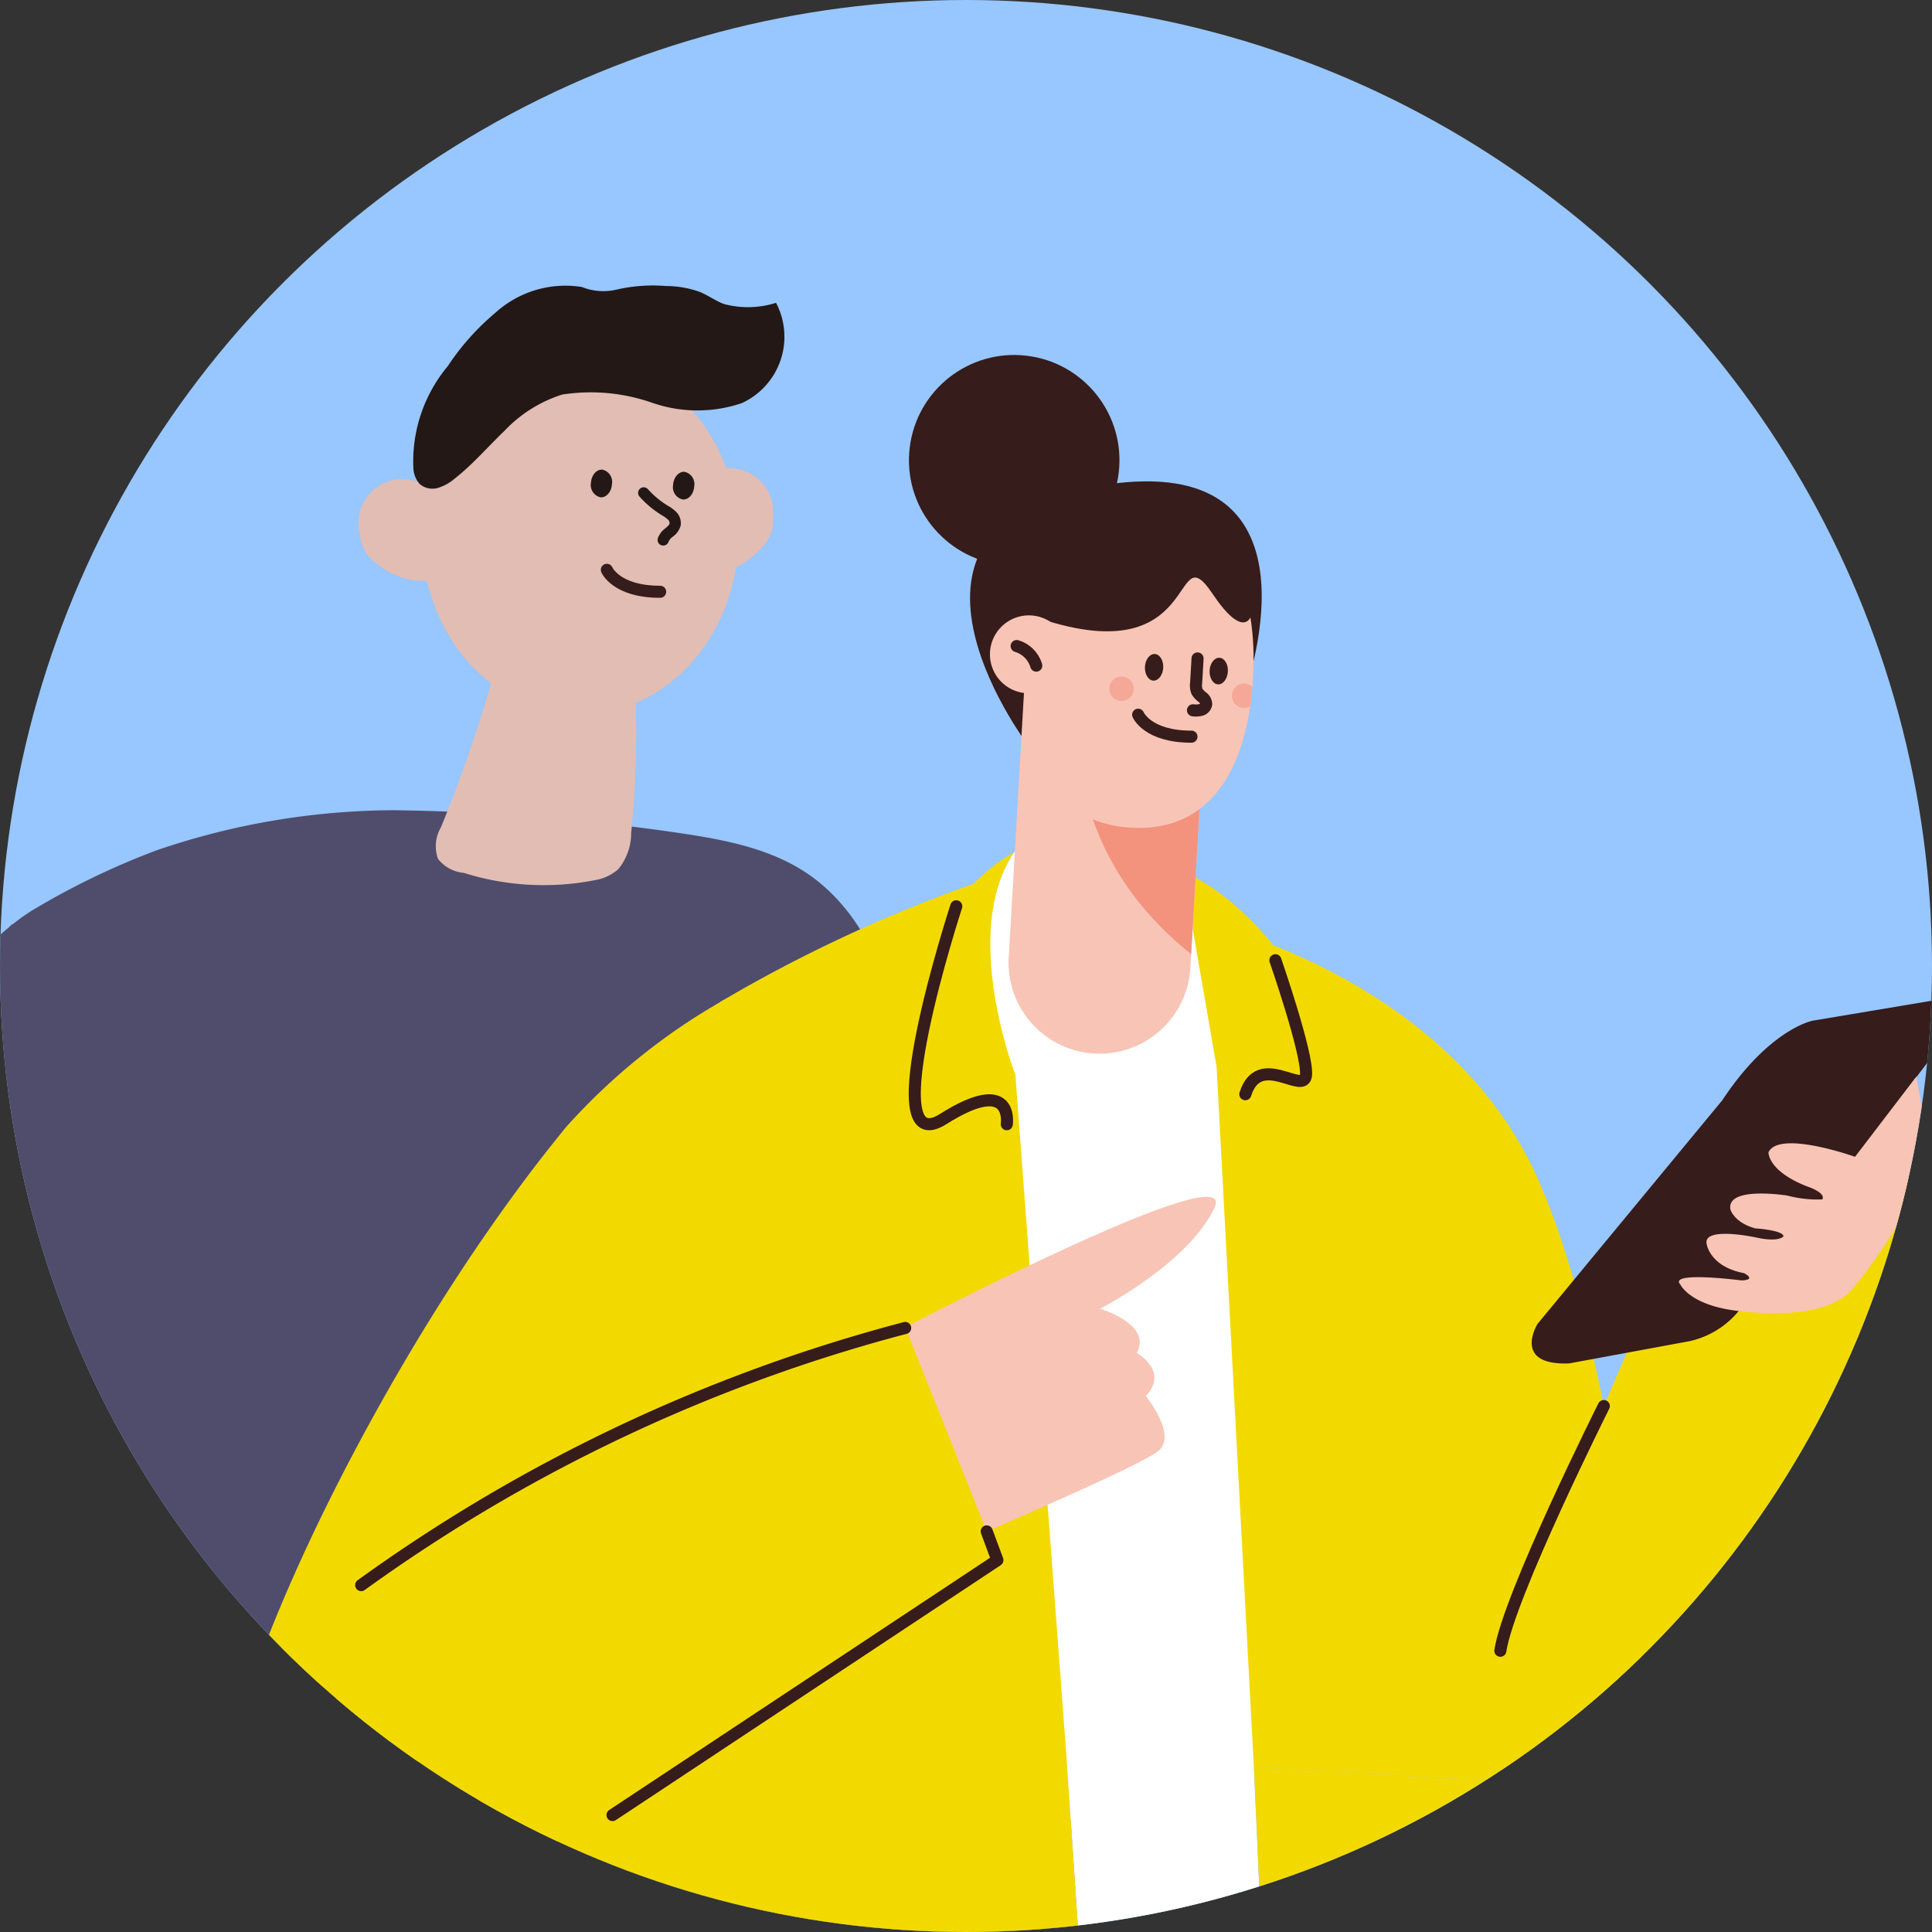 <svg xmlns="http://www.w3.org/2000/svg" xmlns:xlink="http://www.w3.org/1999/xlink" width="80" height="80" viewBox="0 0 80 80">
  <rect x="0" y="0" width="80" height="80" fill="#333333" stroke="none"/>
  <defs>
    <clipPath id="clip-path">
      <circle id="타원_245" data-name="타원 245" cx="40" cy="40" r="40" transform="translate(546 302)" fill="#98c6ff"/>
    </clipPath>
  </defs>
  <g id="그룹_9396" data-name="그룹 9396" transform="translate(-546 -302)">
    <g id="그룹_9813" data-name="그룹 9813">
      <g id="마스크_그룹_145" data-name="마스크 그룹 145" clip-path="url(#clip-path)">
        <circle id="타원_221" data-name="타원 221" cx="40" cy="40" r="40" transform="translate(546 302)" fill="#98c6ff"/>
        <path id="패스_12931" data-name="패스 12931" d="M364.549,558.939c-1.276-.179-2.576-.369-3.889-.565.39-.725.765-1.454,1.11-2.193.207-.444.409-1,.409-1,0-.086-4.62-3.573-6.506-5.4l.272-4.273a60.04,60.04,0,0,0-.406-17.95c-.567-2.972-1.517-6.126-3.936-7.944-1.783-1.341-4.1-1.663-6.308-1.977a91.035,91.035,0,0,0-11.053-.839,30.665,30.665,0,0,0-9.85,1.658,31.526,31.526,0,0,0-5.2,2.516c-.27.172-.528.36-.778.556l-.009-.014-.14.138a13.544,13.544,0,0,0-1.938,1.968c-6.567,6.925-11.893,15.285-13.214,24.682a16.486,16.486,0,0,0,.138,6.327,11.648,11.648,0,0,0,1.492,3.4L303.181,586.9H353.31l1.364-21.435c4.318-.569,7.206-1.057,7.224-1.109A49.933,49.933,0,0,0,364.549,558.939Z" transform="translate(228.099 -181.249)" fill="#4f4d6b"/>
        <g id="그룹_9772" data-name="그룹 9772" transform="translate(11 140.956)">
          <g id="그룹_9769" data-name="그룹 9769" transform="translate(524.848 140.294)">
            <g id="그룹_9812" data-name="그룹 9812" transform="translate(0 0)">
              <g id="그룹_9767" data-name="그룹 9767" transform="translate(19.47 56.031)">
                <path id="패스_12864" data-name="패스 12864" d="M651.907,453.2l.471,7.014-15.471,3.753L626.437,453.92l12.667-6.189Z" transform="translate(-617.061 -415.748)" fill="#f2da00"/>
                <path id="패스_12865" data-name="패스 12865" d="M703.985,377.945l-37.742-2.175-.682-12.561-.066-1.25-.159-16.646c.053-.03.1-.061.154-.091a59.741,59.741,0,0,1,10.326-4.8c3.176.283,9.35,1.541,9.35,1.541s10.2,2.177,13.992,10.562S703.985,377.945,703.985,377.945Z" transform="translate(-644.846 -339.096)" fill="#f2da00"/>
                <path id="패스_12866" data-name="패스 12866" d="M732.426,338.622s4.188,1.488,6.639,8.394c0,0-2.945-1.416-5.235-.3Z" transform="translate(-692.766 -337.81)" fill="#f2da00"/>
                <path id="패스_12867" data-name="패스 12867" d="M794.909,378.149s-1.9,23.74-8.014,29.384-11.046-5.581-9.322-9.9,9.229-21.561,9.229-21.561Z" transform="translate(-724.765 -364.561)" fill="#f2da00"/>
                <path id="패스_12868" data-name="패스 12868" d="M695.26,335.779s-2.254,2.6.035,9.226c0,0-1.954-1.626-5.145,1.217C690.15,346.222,690.477,338.441,695.26,335.779Z" transform="translate(-662.569 -335.779)" fill="#f2da00"/>
                <path id="패스_12869" data-name="패스 12869" d="M799.388,359.642l1.255-1.72a.581.581,0,0,0-.565-.915l-5.45.913s-1.783.33-3.743,3.293l-7.654,9.265s-1.068,1.727,1.311,1.634l4.995-.923a3.649,3.649,0,0,0,2.2-1.479Z" transform="translate(-728.885 -350.937)" fill="#361c1a"/>
                <path id="패스_12870" data-name="패스 12870" d="M811.614,371.683s-3.14-1.122-3.583-.189c0,0-.047.766,1.585,1.41,0,0,.8.253.644.543a4.9,4.9,0,0,1-1.448-.158s-2.541-.413-2.358.577c0,0,.152.54,1.025.78,0,0,1.148.071,1.172.327,0,0-.164.267-1.15.047,0,0-2.242-.484-2.025.3,0,0,.146.919,1.543,1.181,0,0,.548.277-.109.3,0,0-3.078-.4-2.521.182,0,0,.354.762,2.06,1.038,0,0,3.909.673,5.123-.947,0,0,3.352-4,3-6.419l-.423-2.288Z" transform="translate(-744.119 -359.063)" fill="#f8c4b5"/>
                <path id="패스_12871" data-name="패스 12871" d="M712.5,336.591l1.4,8.093,1.543,28.991.29,6.493a28.381,28.381,0,0,1-7.579.073l-.471-7.014L705.567,345s-2.308-5.922-.035-9.226Z" transform="translate(-672.841 -335.779)" fill="#fff"/>
                <path id="패스_12872" data-name="패스 12872" d="M742.739,468.43l.52,11.661,16.668-4.405-.655-6.3Z" transform="translate(-700.132 -430.533)" fill="#f2da00"/>
                <path id="패스_12873" data-name="패스 12873" d="M747.812,484.763" transform="translate(-703.756 -442.2)" fill="none" stroke="#6c84dc" stroke-width="1"/>
                <g id="그룹_9766" data-name="그룹 9766" transform="translate(0 6.126)">
                  <path id="패스_12874" data-name="패스 12874" d="M618.949,371.967,616.5,375.21l-6.7,8.872-13.147,2.065c1.951-6.1,7.16-16.171,13.066-23.432.078-.1.158-.2.24-.291a25.883,25.883,0,0,1,6.32-5.11c.053-.03.1-.061.154-.091Z" transform="translate(-595.782 -357.223)" fill="#f2da00"/>
                  <path id="패스_12875" data-name="패스 12875" d="M594.175,428.907c3.821,6.143,31.581-15.068,31.581-15.068l-3.974-9.077L606.1,412.776l-4.5,4.182-7.937,7.372A10.789,10.789,0,0,0,594.175,428.907Z" transform="translate(-593.619 -391.181)" fill="#f2da00"/>
                  <path id="패스_12876" data-name="패스 12876" d="M594.175,458.732l9.863-8.252-1-3.614-6.082-.35-2.318,2.949a19.908,19.908,0,0,0-.971,4.691A10.789,10.789,0,0,0,594.175,458.732Z" transform="translate(-593.619 -421.006)" fill="#f2da00"/>
                </g>
                <path id="패스_12877" data-name="패스 12877" d="M782.727,416.079s-3.938,7.868-4.284,10.132" transform="translate(-725.635 -393.138)" fill="none" stroke="#361c1a" stroke-linecap="round" stroke-linejoin="round" stroke-width="0.5"/>
                <path id="패스_12878" data-name="패스 12878" d="M692.2,391.149s13.894-7.265,12.8-4.948-4.74,4.181-4.74,4.181,2.176.628,1.525,1.835c0,0,1.348.742.375,1.78,0,0,1.342,1.646.494,2.293s-7.082,3.31-7.082,3.31Z" transform="translate(-664.031 -371.47)" fill="#f8c4b5"/>
                <path id="패스_12879" data-name="패스 12879" d="M635.88,404.762a67.977,67.977,0,0,0-22.524,10.647" transform="translate(-607.717 -385.054)" fill="none" stroke="#361c1a" stroke-linecap="round" stroke-linejoin="round" stroke-width="0.5"/>
                <path id="패스_12880" data-name="패스 12880" d="M665.273,434.245l.442,1.191-15.937,10.556" transform="translate(-633.733 -406.115)" fill="none" stroke="#361c1a" stroke-linecap="round" stroke-linejoin="round" stroke-width="0.5"/>
              </g>
            </g>
          </g>
          <g id="그룹_9771" data-name="그룹 9771" transform="translate(572.154 175.258)">
            <path id="패스_12881" data-name="패스 12881" d="M712.709,290.536s3.53-9.5-4.9-8.778c-11.561.991-4.037,10.893-4.037,10.893Z" transform="translate(-698.352 -276.001)" fill="#361c1a"/>
            <path id="패스_12882" data-name="패스 12882" d="M707.776,306.392l-.736,12.773a3.767,3.767,0,0,0,3.544,3.977h0a3.767,3.767,0,0,0,3.977-3.544l.736-12.774Z" transform="translate(-702.425 -293.732)" fill="#f8c4b5"/>
            <path id="패스_12883" data-name="패스 12883" d="M717.066,306.484c-.028,1.949-1.2,7.92,4.656,12.608l.7-12.2Z" transform="translate(-709.553 -293.798)" fill="#f3927d"/>
            <path id="패스_12884" data-name="패스 12884" d="M718.9,293.446c-.007.121-.017.244-.023.362-.026.276-.054.547-.095.81-.437,2.995-1.92,5.2-4.937,5.023-3.4-.2-4.567-3.166-4.361-6.737s1.709-6.388,5.106-6.192S719.1,289.878,718.9,293.446Z" transform="translate(-704.168 -279.581)" fill="#f8c4b5"/>
            <path id="패스_12885" data-name="패스 12885" d="M719.44,289.394s-.321.883-1.567-.974c-1.765-2.631-.3,3.489-7.51.9l.335-2.949,3.393-1.651,2.548-.15,2.616,1.536.541,1.482Z" transform="translate(-704.818 -278.046)" fill="#361c1a"/>
            <path id="패스_12886" data-name="패스 12886" d="M704.3,302.961a1.613,1.613,0,1,0,1.7-1.518A1.613,1.613,0,0,0,704.3,302.961Z" transform="translate(-700.46 -290.173)" fill="#f8c4b5"/>
            <g id="그룹_9770" data-name="그룹 9770" transform="translate(4.944 12.538)">
              <path id="패스_12887" data-name="패스 12887" d="M736.62,308.206c-.017.3.138.56.346.573s.392-.225.41-.529-.138-.56-.346-.572S736.637,307.9,736.62,308.206Z" transform="translate(-728.631 -307.193)" fill="#361c1a"/>
              <path id="패스_12888" data-name="패스 12888" d="M727.1,307.657c-.017.3.138.56.346.572s.392-.225.41-.529-.137-.56-.346-.573S727.115,307.353,727.1,307.657Z" transform="translate(-721.788 -306.798)" fill="#361c1a"/>
              <path id="패스_12889" data-name="패스 12889" d="M734.367,307.785q-.029.515-.06,1.03a.664.664,0,0,0,.041.343.906.906,0,0,0,.226.236.372.372,0,0,1,.151.279.293.293,0,0,1-.211.239.858.858,0,0,1-.336.019" transform="translate(-726.877 -307.271)" fill="none" stroke="#361c1a" stroke-linecap="round" stroke-linejoin="round" stroke-width="0.5"/>
              <path id="패스_12890" data-name="패스 12890" d="M708.228,305.958a1.206,1.206,0,0,1,.811.81" transform="translate(-708.228 -305.958)" fill="none" stroke="#361c1a" stroke-linecap="round" stroke-linejoin="round" stroke-width="0.5"/>
              <path id="패스_12891" data-name="패스 12891" d="M726.109,316.062s.382.911,2.207.909" transform="translate(-721.078 -313.219)" fill="none" stroke="#361c1a" stroke-linecap="round" stroke-linejoin="round" stroke-width="0.5"/>
              <path id="패스_12892" data-name="패스 12892" d="M722.878,310.979a.506.506,0,1,1-.476-.534A.505.505,0,0,1,722.878,310.979Z" transform="translate(-718.03 -309.182)" fill="#f5a897"/>
              <path id="패스_12893" data-name="패스 12893" d="M740.752,311.617c-.026.276-.054.547-.095.81a.505.505,0,1,1,.095-.81Z" transform="translate(-730.99 -309.928)" fill="#f5a897"/>
            </g>
            <circle id="타원_241" data-name="타원 241" cx="4.358" cy="4.358" r="4.358" transform="translate(0 8.656) rotate(-83.218)" fill="#361c1a"/>
          </g>
          <path id="패스_12894" data-name="패스 12894" d="M695.209,343.375s-3.479,10.665-.536,8.807,2.628.218,2.628.218" transform="translate(-120.612 -144.804)" fill="none" stroke="#361c1a" stroke-linecap="round" stroke-linejoin="round" stroke-width="0.5"/>
          <path id="패스_12895" data-name="패스 12895" d="M742.659,351.3s1.346,3.884,1.267,4.755-1.936-1.03-2.513.792" transform="translate(-154.847 -150.494)" fill="none" stroke="#361c1a" stroke-linecap="round" stroke-linejoin="round" stroke-width="0.5"/>
        </g>
        <g id="그룹_9811" data-name="그룹 9811" transform="translate(274.425 -156.208)">
          <g id="그룹_9799" data-name="그룹 9799" transform="translate(289.607 484.269)">
            <path id="패스_12920" data-name="패스 12920" d="M376.919,500.7a59.165,59.165,0,0,1-2.677,8.192,1.55,1.55,0,0,0-.125,1.31,1.523,1.523,0,0,0,1.069.582,11.013,11.013,0,0,0,5.589.269,1.971,1.971,0,0,0,.8-.414,2.344,2.344,0,0,0,.541-1.507,40,40,0,0,0,.078-7.381" transform="translate(-374.013 -500.701)" fill="#e2bdb3"/>
          </g>
          <g id="그룹_9800" data-name="그룹 9800" transform="translate(289.047 473.045)">
            <ellipse id="타원_244" data-name="타원 244" cx="6.551" cy="7.37" rx="6.551" ry="7.37" transform="translate(0 0)" fill="#e2bdb3"/>
          </g>
          <g id="그룹_9801" data-name="그룹 9801" transform="translate(286.461 478.08)">
            <path id="패스_12921" data-name="패스 12921" d="M370.731,488.463a1.369,1.369,0,0,0-.921-.925,1.811,1.811,0,0,0-2.551,2.079,1.763,1.763,0,0,0,.258.786,2.041,2.041,0,0,0,.547.528,3.069,3.069,0,0,0,2.356.6" transform="translate(-367.243 -487.383)" fill="#e2bdb3"/>
          </g>
          <g id="그룹_9802" data-name="그룹 9802" transform="translate(299.97 477.615)">
            <path id="패스_12922" data-name="패스 12922" d="M396.31,487.779a1.369,1.369,0,0,1,.749-1.069,1.811,1.811,0,0,1,2.869,1.611,1.766,1.766,0,0,1-.12.819,2.053,2.053,0,0,1-.448.614,3.071,3.071,0,0,1-2.218.992" transform="translate(-396.31 -486.383)" fill="#e2bdb3"/>
          </g>
          <g id="그룹_9803" data-name="그룹 9803" transform="translate(288.65 470.002)">
            <path id="패스_12923" data-name="패스 12923" d="M382.45,470.051a4.19,4.19,0,0,1,1.42.25c.344.145.649.374,1,.5a3.852,3.852,0,0,0,2.142-.054,3.022,3.022,0,0,1-1.421,4.155,5.717,5.717,0,0,1-3.709-.016,7.7,7.7,0,0,0-3.725-.34,5.63,5.63,0,0,0-2.388,1.5c-.686.656-1.307,1.385-2.053,1.972a1.966,1.966,0,0,1-.7.392.812.812,0,0,1-.759-.16,1.055,1.055,0,0,1-.26-.617,6.148,6.148,0,0,1,1.42-4.26,10.3,10.3,0,0,1,1.975-2.215,4.322,4.322,0,0,1,3.577-1.067,2.388,2.388,0,0,0,1.477.1A6.748,6.748,0,0,1,382.45,470.051Z" transform="translate(-371.953 -470.002)" fill="#231815"/>
          </g>
          <g id="그룹_9804" data-name="그룹 9804" transform="translate(296.038 477.656)">
            <path id="패스_12924" data-name="패스 12924" d="M388.728,487.07c-.018.316-.229.561-.47.547a.519.519,0,0,1-.4-.6c.018-.316.228-.561.47-.547A.52.52,0,0,1,388.728,487.07Z" transform="translate(-387.851 -486.472)" fill="#231815"/>
          </g>
          <g id="그룹_9805" data-name="그룹 9805" transform="translate(299.444 477.747)">
            <path id="패스_12925" data-name="패스 12925" d="M396.055,487.265c-.018.316-.229.561-.47.547a.52.52,0,0,1-.405-.6c.018-.316.229-.561.47-.547A.519.519,0,0,1,396.055,487.265Z" transform="translate(-395.178 -486.667)" fill="#231815"/>
          </g>
          <g id="그룹_9806" data-name="그룹 9806" transform="translate(297.992 478.388)">
            <path id="패스_12926" data-name="패스 12926" d="M393.1,490.457a.232.232,0,0,1-.224-.293.887.887,0,0,1,.319-.426c.083-.071.161-.138.172-.2a.212.212,0,0,0-.072-.159,1.177,1.177,0,0,0-.231-.167l-.049-.03a4.146,4.146,0,0,1-.894-.751.232.232,0,0,1,.346-.31,3.658,3.658,0,0,0,.794.666l.046.028a1.573,1.573,0,0,1,.324.241.659.659,0,0,1,.194.566.821.821,0,0,1-.325.465.54.54,0,0,0-.174.2A.233.233,0,0,1,393.1,490.457Z" transform="translate(-392.056 -488.046)" fill="#231815"/>
          </g>
          <path id="패스_12932" data-name="패스 12932" d="M726.109,316.062s.382.911,2.207.909" transform="translate(-429.405 165.741)" fill="none" stroke="#361c1a" stroke-linecap="round" stroke-linejoin="round" stroke-width="0.5"/>
        </g>
      </g>
    </g>
  </g>
</svg>
